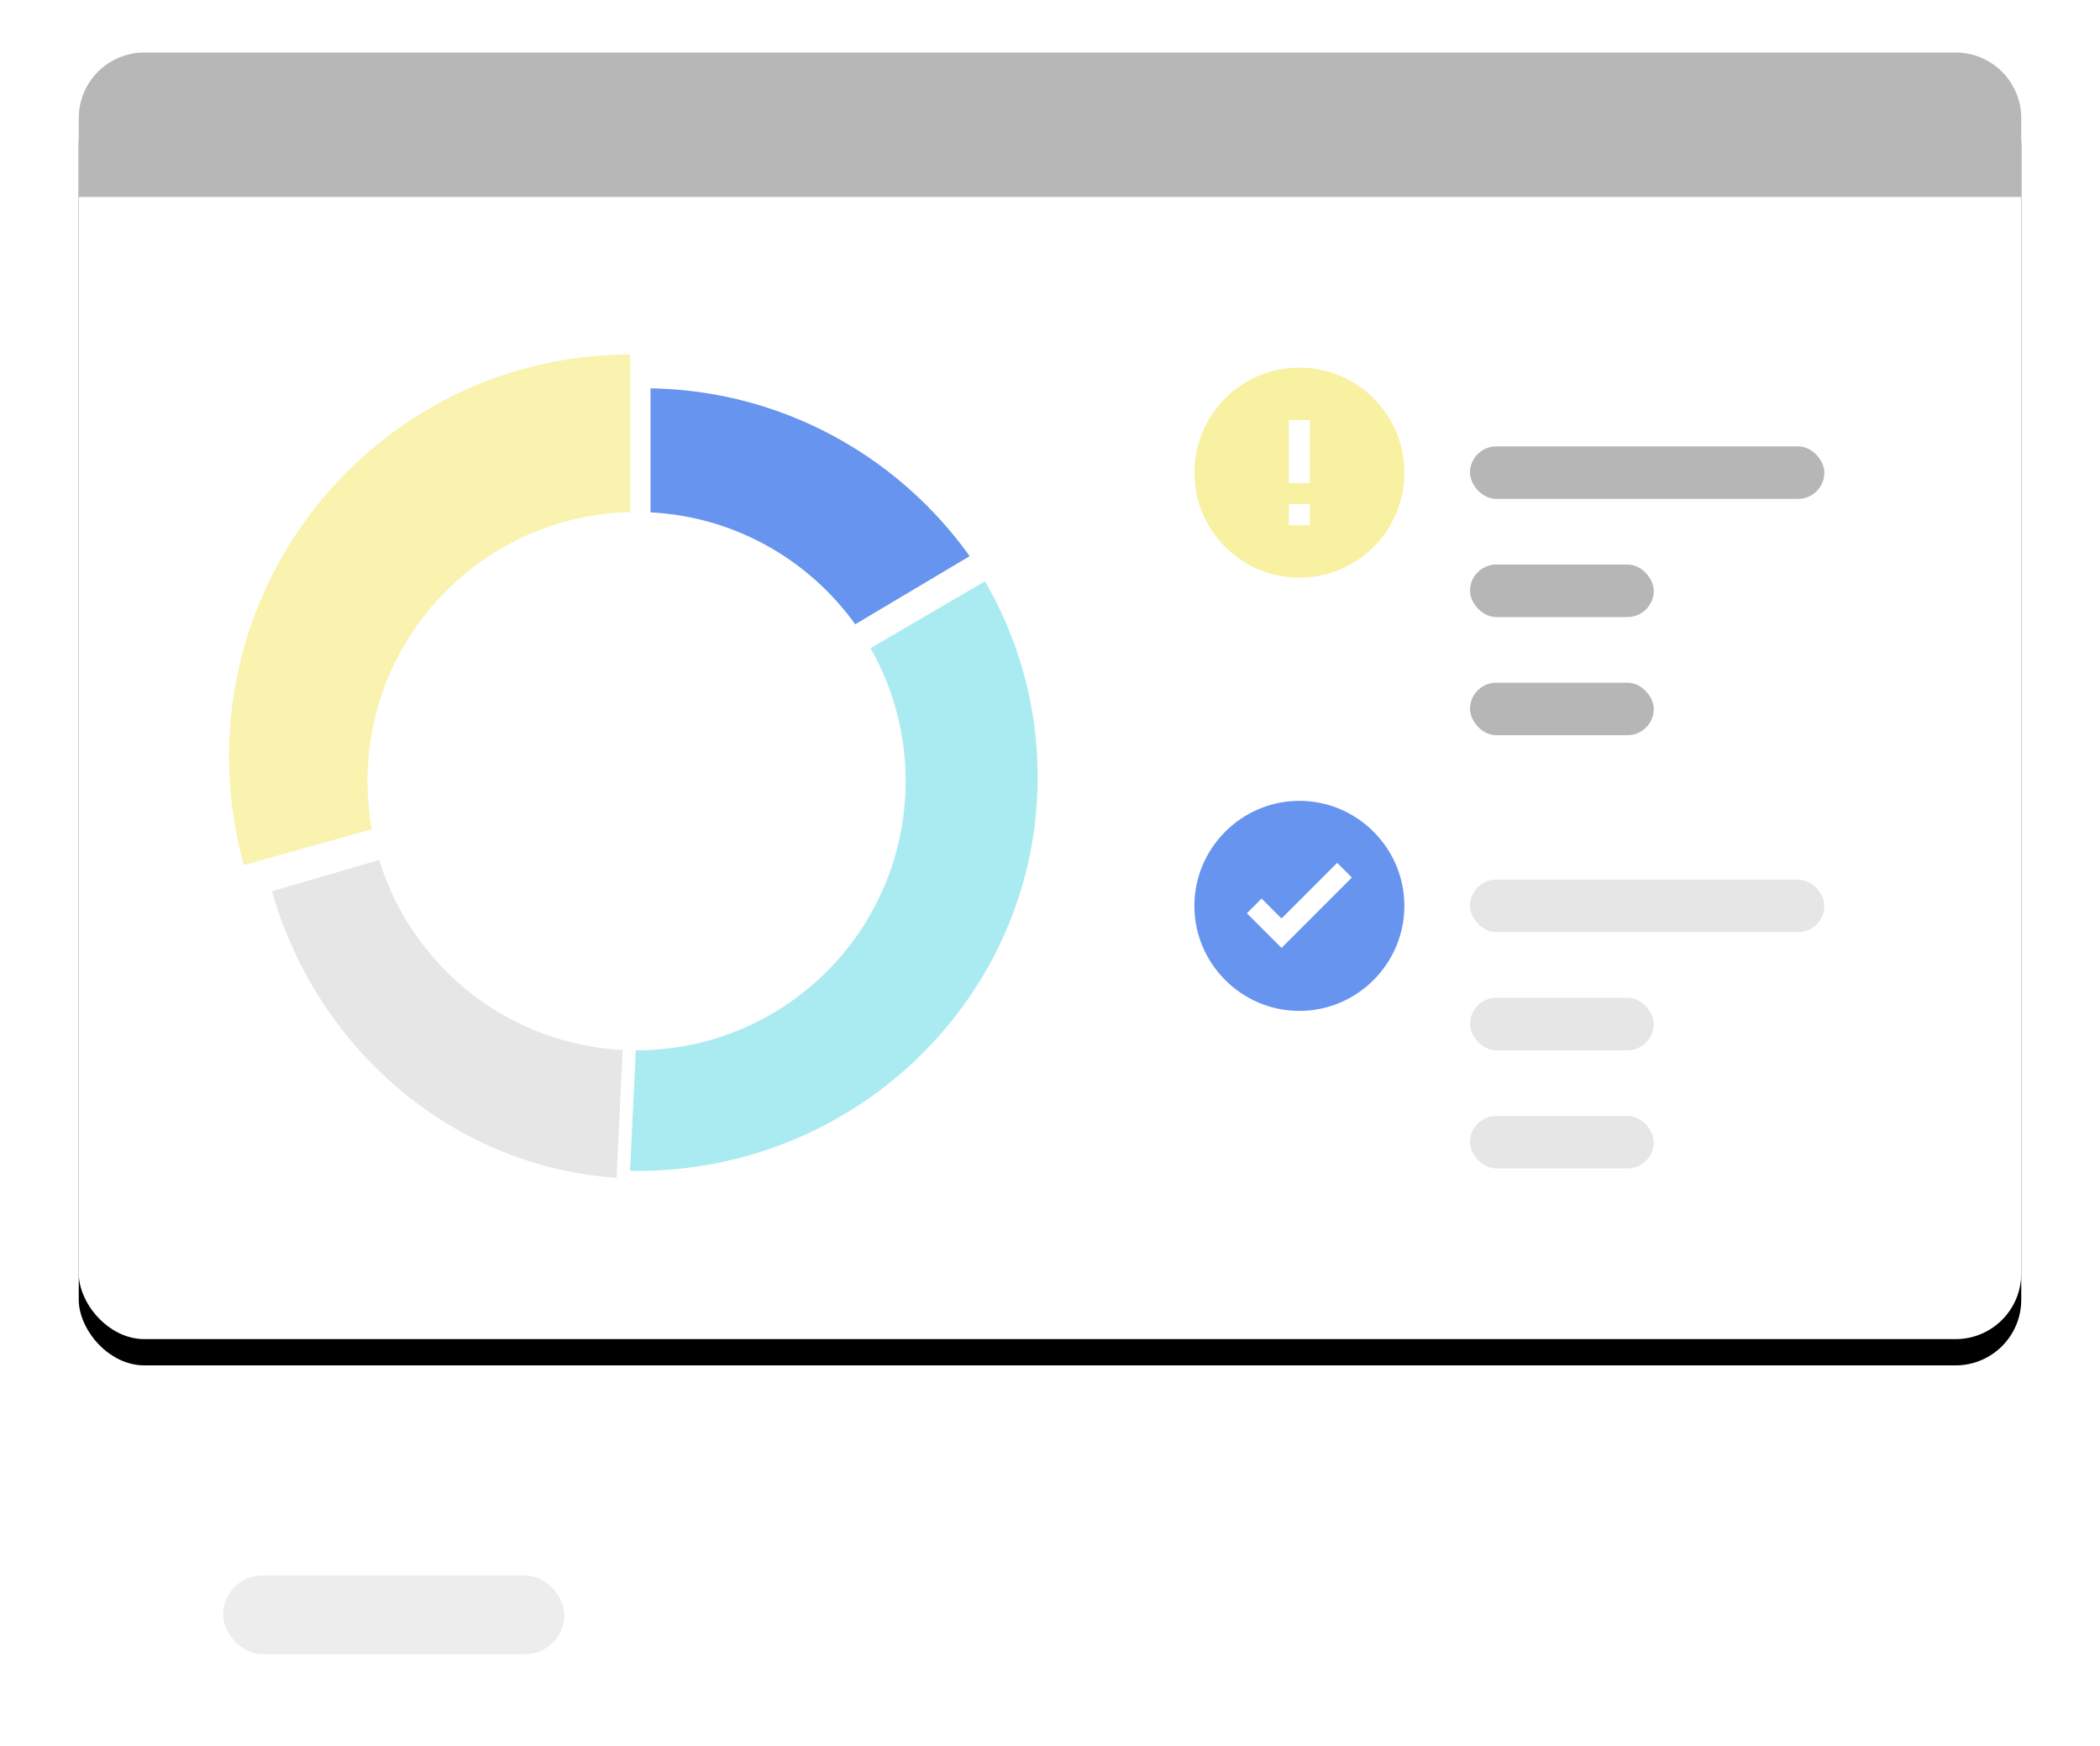 <?xml version="1.0" encoding="UTF-8"?>
<svg width="160px" height="133px" viewBox="0 0 160 133" version="1.1" xmlns="http://www.w3.org/2000/svg" xmlns:xlink="http://www.w3.org/1999/xlink">
    <!-- Generator: Sketch 47 (45396) - http://www.bohemiancoding.com/sketch -->
    <title>test-4</title>
    <desc>Created with Sketch.</desc>
    <defs>
        <rect id="path-1" x="0" y="0" width="148" height="98" rx="5"></rect>
        <filter x="-6.8%" y="-8.2%" width="113.5%" height="120.4%" filterUnits="objectBoundingBox" id="filter-2">
            <feOffset dx="0" dy="2" in="SourceAlpha" result="shadowOffsetOuter1"></feOffset>
            <feGaussianBlur stdDeviation="3" in="shadowOffsetOuter1" result="shadowBlurOuter1"></feGaussianBlur>
            <feColorMatrix values="0 0 0 0 0   0 0 0 0 0   0 0 0 0 0  0 0 0 0.16 0" type="matrix" in="shadowBlurOuter1"></feColorMatrix>
        </filter>
        <path d="M69.737,40.293 C64.329,31.181 54.409,25.074 43.064,25.074 L43.064,56.168 L69.737,40.293 Z" id="path-3"></path>
        <path d="M69.219,39.596 L42.545,55.175 L40.995,85.652 C41.509,85.676 42.025,85.69 42.545,85.69 C59.676,85.69 73.562,72.028 73.562,55.175 C73.562,49.483 71.977,44.156 69.219,39.596 Z" id="path-4"></path>
        <path d="M14.103,63.54 C17.496,76.181 28.369,85.578 41.45,86.247 L42.946,55.154 L14.103,63.54 Z" id="path-5"></path>
    </defs>
    <g id="产品模块" stroke="none" stroke-width="1" fill="none" fill-rule="evenodd">
        <g transform="translate(-1022, -2732)" id="test-4">
            <g transform="translate(1028, 2736)">
                <g id="Rectangle-4-Copy-16">
                    <use fill="black" fill-opacity="1" filter="url(#filter-2)" xlink:href="#path-1"></use>
                    <use fill="#FFFFFF" fill-rule="evenodd" xlink:href="#path-1"></use>
                </g>
                <g id="Fill-5">
                    <use fill="#F8F1A1" xlink:href="#path-3"></use>
                    <use stroke="#FFFFFF" stroke-width="1" fill="#6694EF" xlink:href="#path-3"></use>
                </g>
                <path d="M42.017,23 C25.136,23 11.451,36.719 11.451,53.641 C11.451,56.501 11.843,59.27 12.574,61.896 L42.017,53.641 L42.017,23 Z" id="Fill-1" fill="#F9F3AF"></path>
                <path d="M68.078,38.242 L41.405,54.117 L39.855,85.171 C40.368,85.196 40.885,85.21 41.405,85.21 C58.535,85.21 72.422,71.289 72.422,54.117 C72.422,48.317 70.836,42.889 68.078,38.242" id="Fill-9" fill="#FEFEFE"></path>
                <g id="Stroke-11">
                    <use fill="#9BE8EF" xlink:href="#path-4"></use>
                    <use stroke="#FFFFFF" stroke-width="1" fill-opacity="0.15" fill="#FFFFFF" xlink:href="#path-4"></use>
                </g>
                <g id="Fill-13">
                    <use fill="#E2E2E2" xlink:href="#path-5"></use>
                    <use stroke="#FFFFFF" stroke-width="1" fill-opacity="0.15" fill="#FFFFFF" xlink:href="#path-5"></use>
                </g>
                <circle id="Oval-12" fill="#FFFFFF" cx="42.5" cy="55.5" r="20.5"></circle>
                <path d="M93,24 C88.584,24 85,27.584 85,32 C85,36.416 88.584,40 93,40 C97.416,40 101,36.416 101,32 C101,27.584 97.416,24 93,24 L93,24 Z M92.2,34.4 L93.8,34.4 L93.8,36 L92.2,36 L92.2,34.4 Z M92.2,28 L93.8,28 L93.8,32.8 L92.2,32.8 L92.2,28 Z" id="Fill-51" fill="#F8F1A1"></path>
                <path d="M93,57 C88.6,57 85,60.6 85,65 C85,69.4 88.6,73 93,73 C97.4,73 101,69.4 101,65 C101,60.6 97.4,57 93,57 L93,57 Z M91.64,68.203 L89,65.563 L90.12,64.443 L91.64,65.963 L95.88,61.723 L97,62.843 L91.64,68.203 L91.64,68.203 Z" id="Shape-Copy-2" fill="#6694EF"></path>
                <rect id="Rectangle-6-Copy-13" fill-opacity="0.4" fill="#4A4A4A" x="106" y="30" width="27" height="4" rx="2"></rect>
                <rect id="Rectangle-6-Copy-24" fill="#E6E6E6" x="106" y="63" width="27" height="4" rx="2"></rect>
                <rect id="Rectangle-6-Copy-22" fill-opacity="0.4" fill="#4A4A4A" x="106" y="39" width="14" height="4" rx="2"></rect>
                <rect id="Rectangle-6-Copy-25" fill="#E6E6E6" x="106" y="72" width="14" height="4" rx="2"></rect>
                <rect id="Rectangle-6-Copy-23" fill-opacity="0.4" fill="#4A4A4A" x="106" y="48" width="14" height="4" rx="2"></rect>
                <rect id="Rectangle-6-Copy-26" fill="#E6E6E6" x="106" y="81" width="14" height="4" rx="2"></rect>
                <path d="M5,0 L143,0 L143,0 C145.761,-5.07265313e-16 148,2.239 148,5 L148,11 L0,11 L0,5 L0,5 C-3.38176876e-16,2.239 2.239,5.07265313e-16 5,0 Z" id="Rectangle-4-Copy-20" fill="#B7B7B7"></path>
                <rect id="Rectangle-4-Copy-21" fill-opacity="0.8" fill="#FFFFFF" x="0" y="108" width="148" height="21" rx="5"></rect>
                <rect id="Rectangle-6-Copy-11" fill-opacity="0.1" fill="#4A4A4A" x="11" y="116" width="26" height="6" rx="3"></rect>
            </g>
        </g>
    </g>
</svg>